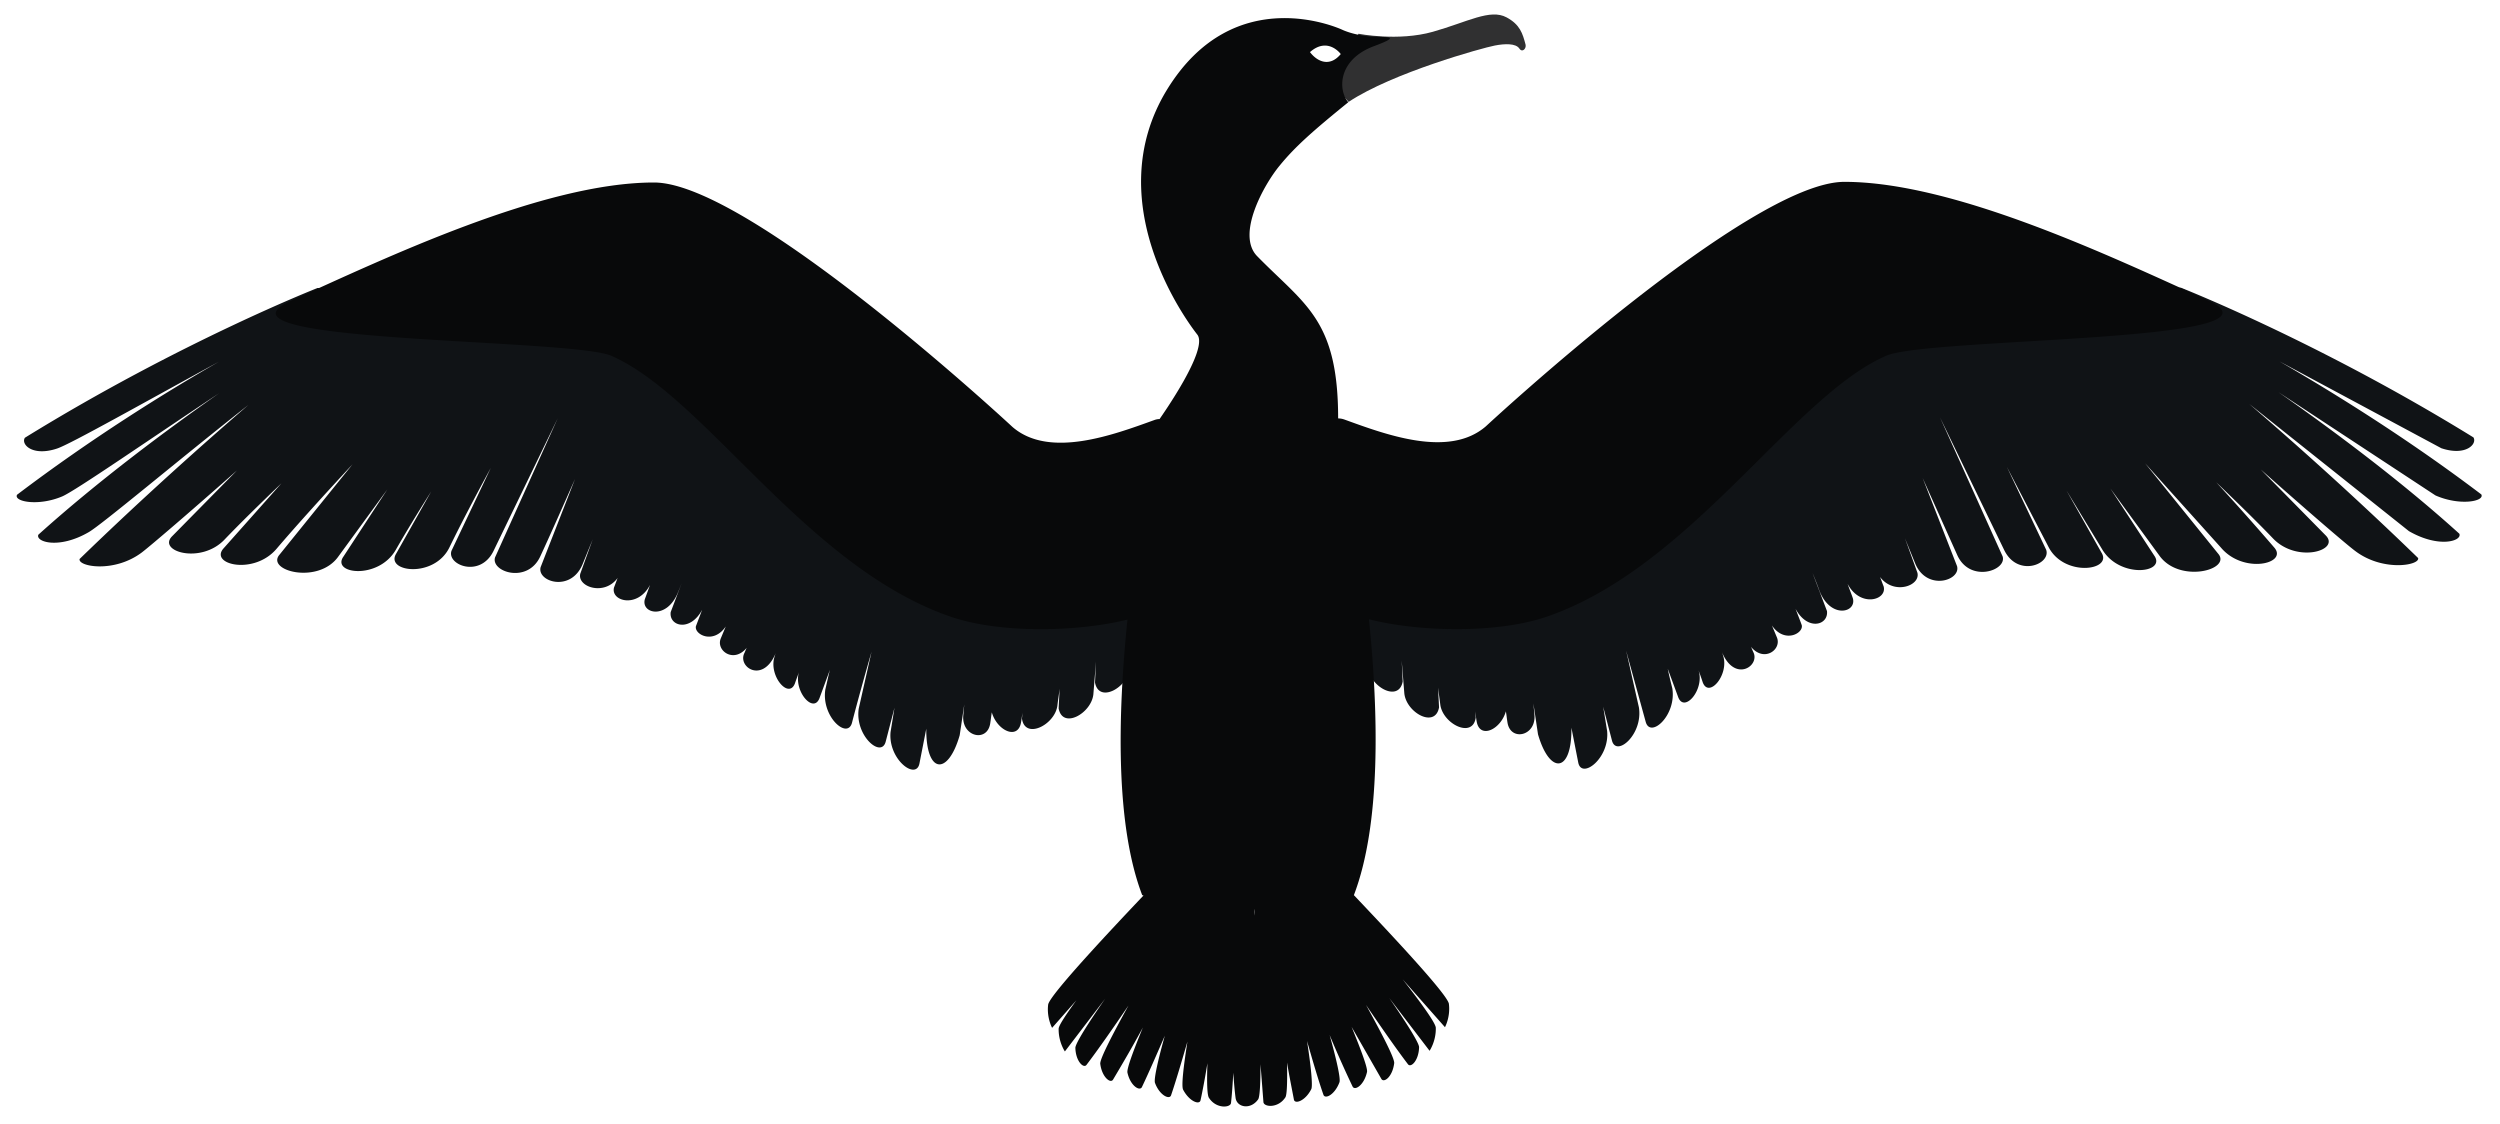<svg xmlns="http://www.w3.org/2000/svg" viewBox="0 0 763 343">
    <path d="M757.3 150.9c-22.7-17.2-45.2-31.1-61.6-40.6l49.4 26.5c7.5 2.5 11-1.3 9.8-3.3-47.3-29.2-89.3-45.7-89.3-45.7s-91.1 6.1-252.4 64.9c-.3 7.9 2.2 24 4.3 51 .6 5.9 9.4 10.8 10.6 4.3l-.3-6.4.8 10c.6 5.9 9.4 10.8 10.6 4.3l-.3-6 .7 5.3c.9 5.8 9.9 10.3 10.8 3.8-.1-.6-.1-1.2-.2-1.9.2 1 .3 2.1.5 3.2 1 5.3 7.3 2.4 8.9-3.2.2 1.2.3 2.3.5 3.5 1 5.8 8.9 4 8.2-2.6l-.3-3.3 1.4 9.4c3.6 12.5 10.4 11.8 10.2-2l2.1 10.7c1.1 5.1 9.6-1.4 8.8-9.7l-1.2-7.4 2.7 10.4c1.4 5 9.5-2 8.2-10.2l-3.9-17.3 6 21.8c1.5 5 9.4-2.1 8.1-10.3-.5-2-1-4-1.4-6l3.2 8.7c1.9 4.9 8.1-2.4 6.2-8.2.5 1.3.9 2.5 1.3 3.7 1.9 4.9 8.1-2.4 6.2-8.2-.1-.3-.2-.7-.3-1 .1.2.1.3.2.5 3.9 8.5 11.2 3.7 9.4-.4-.3-.6-.5-1.2-.8-1.8 4 4.9 9.5.8 7.9-2.9l-1.5-3.6c3.8 5.6 9.7 2.4 9.1-.1-.6-1.7-1.3-3.4-1.9-5 3.7 6.9 10.1 5 9.6.7l-4.4-11.6c.8 1.9 1.5 3.7 2.1 5.4 3.4 8.7 11.4 6.7 10.2 2.3-.5-1.5-1.1-2.9-1.6-4.4 3.8 7.3 12.1 5 11 .8-.4-1-.7-1.9-1.1-2.9 4.2 5.6 12.4 2.7 11.4-1.3l-3.8-10.5 3.1 7.6c3.5 8.6 14 5.3 12.8.9l-10.5-26.9 10.6 23.6c3.9 8.5 15.2 4.6 13.8.3l-19.1-42.4 19.6 40.5c4.1 8.4 14.3 4.3 12.8-.1l-12-25.3 12.6 24.2c4.6 9.5 19.7 7.5 16.3 2l-10.7-19 10.8 17.8c5.3 9.2 19.7 7.4 16 2.1l-13.4-20.5 14.9 20.4c6.1 8.7 22.2 4.4 18-.5l-22.3-27.6 23.2 25.8c6.9 8.1 20.5 4.8 16.2-.1-6.1-7.1-12-13.7-17.7-19.9 6.8 6.5 12.9 12.5 17.3 17.1 7.3 7.7 20.7 3.7 16.1-.9L690 143.3c14.2 12.6 26.5 23.2 29 25 8.5 6.3 19.7 4.2 19 2-19.5-18.9-37.6-35-51.5-47l48.7 38.8c9.2 5.3 16.3 3 15.4.8-18-16.3-38.9-31.8-55.2-43.2l47.9 31.5c7.5 3.3 15.1 1.8 14-.3zm-408.9 1.4C169 87.9 96.9 87.9 96.9 87.9s-42 16.5-89.3 45.7c-1.3 2 2.3 5.8 9.8 3.3 4-1.3 27-14.3 49.4-26.5-16.4 9.4-38.9 23.4-61.6 40.6-1.1 2.1 6.5 3.6 13.8.5 4-1.7 26.5-17.3 47.9-31.5-16.3 11.4-37.1 26.9-55.2 43.2-.9 2.2 6.3 4.5 15.4-.8 4-2.3 27.5-22.1 48.7-38.8-13.9 12-32 28.1-51.5 47-.6 2.3 10.5 4.4 19-2 2.5-1.9 14.9-12.5 29-25l-19.8 20.1c-4.5 4.6 8.9 8.6 16.1.9C73 160 79.1 154 85.9 147.5l-17.7 19.9c-4.3 4.9 9.3 8.2 16.2.1 5.7-6.7 14.1-16 23.2-25.8l-22.3 27.6c-4.2 4.9 11.9 9.2 18 .5l14.9-20.4-13.4 20.5c-3.7 5.3 10.7 7.1 16-2.1 2.8-4.9 6.5-11 10.8-17.8l-10.7 19c-3.4 5.6 11.7 7.6 16.3-2 3.1-6.4 7.6-15 12.6-24.2l-12 25.3c-1.5 4.3 8.7 8.4 12.8.1l19.6-40.5-19.1 42.4c-1.4 4.4 9.9 8.2 13.8-.3 2.8-6 6.5-14.4 10.6-23.6L165 173.1c-1.2 4.4 9.2 7.8 12.8-.9l3.1-7.6-3.8 10.5c-1 4 7.3 6.9 11.4 1.3-.4 1-.7 1.9-1.1 2.9-1.1 4.2 7.2 6.5 11-.8l-1.6 4.4c-1.2 4.4 6.8 6.4 10.2-2.3a154.29 154.29 0 0 0 2.1-5.4l-4.4 11.6c-.6 4.3 5.9 6.2 9.6-.7l-1.9 5c-.6 2.5 5.3 5.7 9.1.1l-1.5 3.6c-1.6 3.7 3.9 7.8 7.9 2.9-.3.6-.5 1.2-.8 1.8-1.8 4.2 5.5 8.9 9.4.4.1-.2.1-.3.2-.5-.1.3-.2.7-.3 1-1.9 5.8 4.3 13.1 6.2 8.2.4-1.2.9-2.4 1.3-3.7-1.9 5.8 4.3 13.1 6.2 8.2l3.2-8.7c-.5 1.9-.9 3.9-1.4 6-1.3 8.2 6.6 15.3 8.1 10.3 1.6-6.2 3.7-13.8 6-21.8l-3.9 17.3c-1.3 8.2 6.8 15.3 8.2 10.2L273 216l-1.2 7.4c-.8 8.3 7.7 14.8 8.8 9.7l2.1-10.7c-.1 13.8 6.6 14.5 10.2 2l1.4-9.4-.3 3.3c-.6 6.5 7.2 8.4 8.2 2.6.2-1.2.3-2.3.5-3.5 1.6 5.6 7.9 8.5 8.9 3.2.2-1.1.3-2.1.5-3.2-.1.6-.1 1.2-.2 1.9.9 6.5 9.9 2 10.8-3.8.2-1.8.5-3.6.7-5.3l-.3 6c1.2 6.5 10 1.5 10.6-4.3l.8-10-.3 6.4c1.2 6.5 10 1.5 10.6-4.3.4-3.1 3.7-53.3 3.6-51.7z" fill="#101316"/>
    <path d="M414.6 10.3s12.1 2.4 22.7-.6 17.5-7.1 22.5-4.4c4.1 2.2 4.9 4.9 5.8 8.3.3 1.2-1 2.6-1.9 1.2-1.1-1.6-4.4-1.5-7.5-.9-3.7.7-31.2 8.3-44.6 17.2-6.9-7.2-1.1-9.8 3-20.8z" fill="#303031"/>
    <path d="M673.7 91.6c-28.8-13-77-36.1-110.8-36.1-29.1 0-109.4 74.6-109.4 74.6-11.3 9.8-30.6 2.5-43.3-2.1-.6-.2-1.2-.3-1.8-.3 0-30.2-10.1-34.6-24.7-49.5-6.5-6.6 2.1-21.9 6.8-27.6 4.8-5.9 10.4-10.8 21-19.4-3.2-3.7-3.2-13 7.8-17.1 8.3-3.1 4.5-2.7-.1-2.9-5.8-.3-9.5-2.1-9.5-2.1s-32.9-15.6-53.6 18.4 5.7 70 9.3 74.6c3.6 4.5-11 25-11.5 25.8a4.53 4.53 0 0 0-1.6.3c-12.7 4.6-32.1 11.8-43.3 2.1 0 0-80.2-74.6-109.4-74.6-33.8 0-82 23.1-110.8 36.1s85.4 11.4 97.8 16.8c28.6 12.5 59.4 64.4 103.5 79.6 15 5.2 38.7 4.7 54 .9-3 29.3-3.7 62.6 4.5 84.1.1 0 .3.1.4.1-9.2 9.7-28.7 30.4-29.1 33.3-.5 4 1.2 7.1 1.2 7.1l7.4-8.4c-3.2 4.4-5.3 7.6-5.4 8.6-.1 4.1 1.9 7 1.9 7l12.3-16.1c-5.2 7.5-9.1 13.7-9.1 15 .1 4.1 2.5 6.4 3.4 5.2 3.5-4.6 8.1-11.2 12.8-18.1-4.9 8.9-8.8 16.4-8.6 17.8.5 4 3.1 6.1 3.9 4.8 2.5-4.2 5.8-9.8 9.1-15.9-2.9 7.1-5 12.7-4.7 13.8.9 4 3.7 5.7 4.4 4.4 2-4.2 4.4-9.7 7-15.7-2.1 7.5-3.4 13.3-3 14.4 1.4 3.8 4.4 5.2 4.9 3.8 1.5-4.4 3.2-10.2 5-16.4-1.2 7.7-1.9 13.6-1.3 14.7 1.9 3.6 5 4.7 5.3 3.2.7-3.2 1.4-7 2.1-11.3-.2 5.7-.1 9.9.5 10.6 2.2 3.4 6.6 3 6.7 1.5.3-2.6.5-5.7.7-9.2.2 2.9.4 5.5.7 7.7.4 2.9 4.6 3.7 6.9.4.5-.8.7-4.9.7-10.7l.9 11.6c.2 1.5 4.5 1.9 6.7-1.5.5-.8.6-4.9.5-10.6.7 4.2 1.5 8.1 2.1 11.3.3 1.5 3.5.4 5.3-3.2.5-1-.1-7-1.3-14.7 1.8 6.3 3.5 12.1 5 16.4.5 1.5 3.5 0 4.9-3.8.4-1.1-.9-6.9-3-14.4 2.5 6 5 11.5 7 15.7.7 1.4 3.5-.4 4.4-4.4.3-1.1-1.8-6.7-4.7-13.8l9.1 15.9c.8 1.3 3.4-.7 3.9-4.8.2-1.4-3.7-8.9-8.6-17.8 4.7 6.9 9.3 13.5 12.8 18.1.9 1.2 3.3-1.1 3.4-5.2 0-1.3-3.9-7.5-9.1-15l12.3 16.1s2-2.9 1.9-7c0-1.4-4.4-7.5-10.1-14.8l12.9 14.6s1.7-3.1 1.2-7.1c-.3-2.9-19.8-23.5-29-33.2 8.2-21.5 7.6-54.8 4.6-84.2 15.3 3.9 39.2 4.4 54.3-.8 44.1-15.2 74.9-67.1 103.5-79.6 12.7-5.7 126.8-4 98.1-17zM409.2 16.5c-3.4 4.1-7.2 2.3-9.4-.6 5.5-4.8 9.4.6 9.4.6zm-26.3 260.9c.1.6.1 1.2.1 2-.1-.8-.1-1.4-.1-2z" fill="#08090a"/>
</svg>
